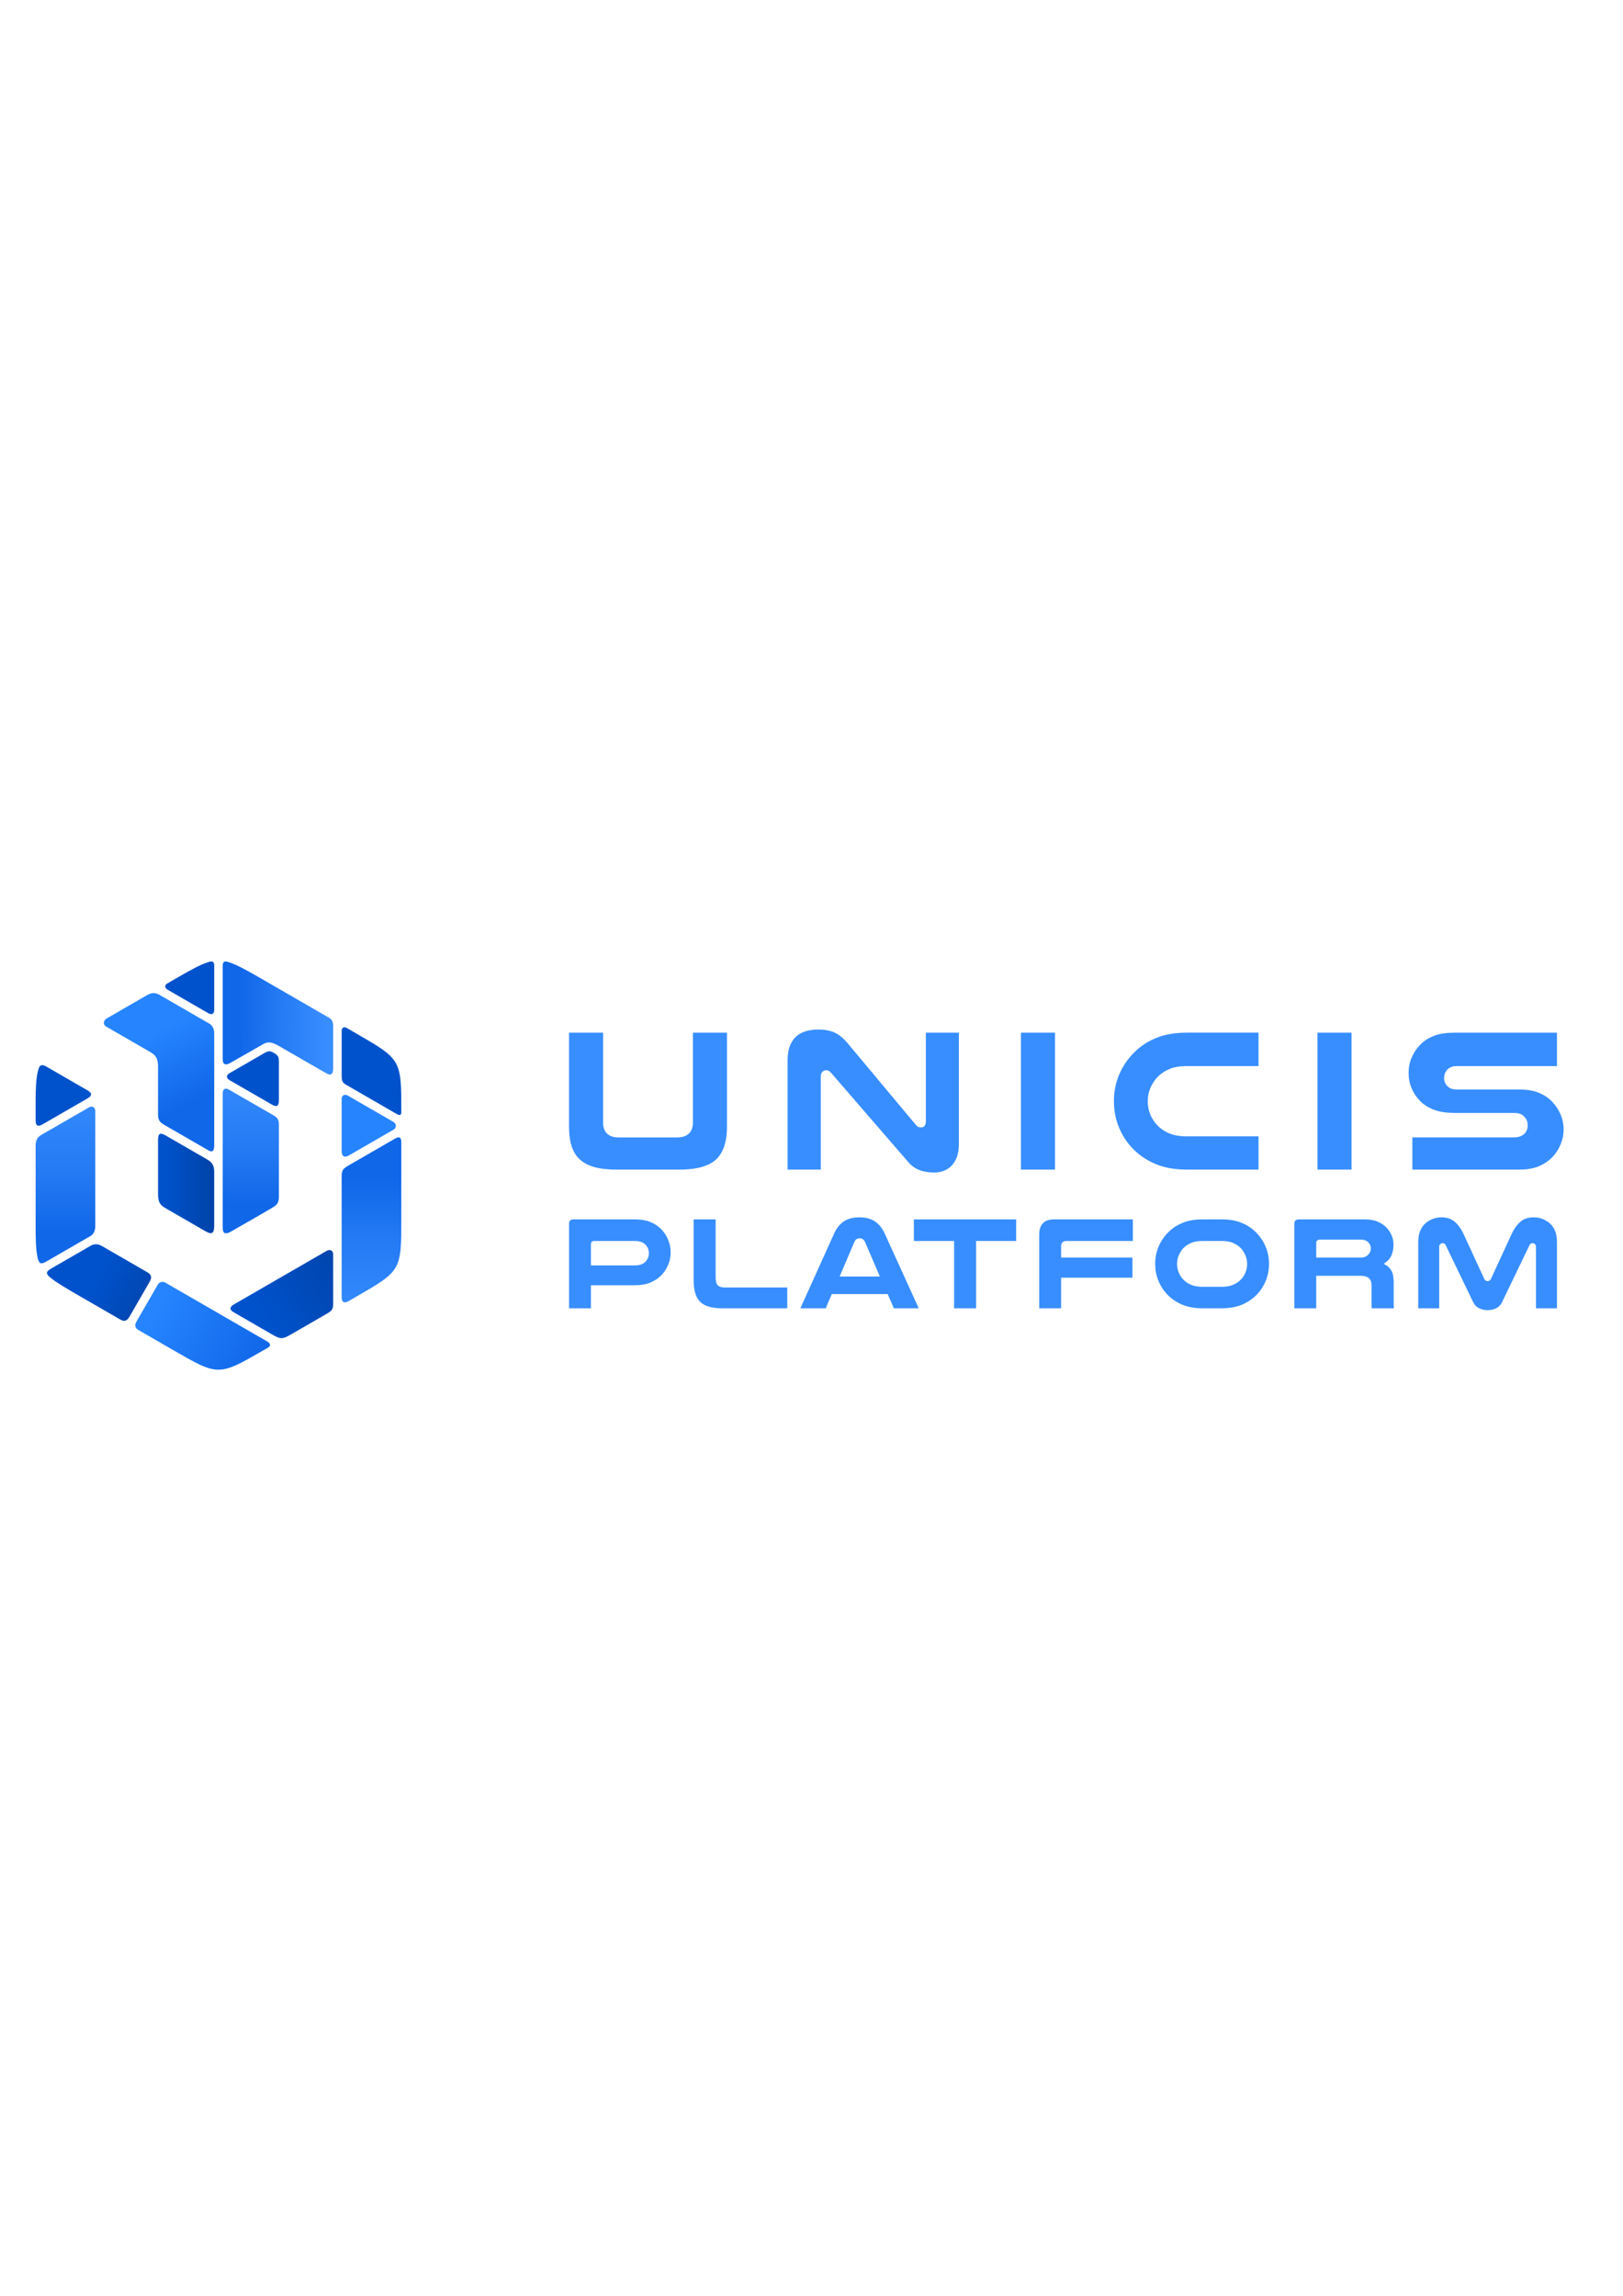 <?xml version="1.0" encoding="UTF-8"?>
<!DOCTYPE svg PUBLIC "-//W3C//DTD SVG 1.1//EN" "http://www.w3.org/Graphics/SVG/1.1/DTD/svg11.dtd">
<!-- Creator: CorelDRAW 2021 (64-Bit) -->
<svg xmlns="http://www.w3.org/2000/svg" xml:space="preserve" width="8.268in" height="11.693in" version="1.1" style="shape-rendering:geometricPrecision; text-rendering:geometricPrecision; image-rendering:optimizeQuality; fill-rule:evenodd; clip-rule:evenodd"
viewBox="1800.86 5256.45 4357.72 1080.91"
 xmlns:xlink="http://www.w3.org/1999/xlink"
 xmlns:xodm="http://www.corel.com/coreldraw/odm/2003">
 <defs>
  <style type="text/css">
   <![CDATA[
    .fil1 {fill:#0052CC}
    .fil6 {fill:#2684FF}
    .fil12 {fill:#388EFF}
    .fil0 {fill:white}
    .fil9 {fill:url(#id0)}
    .fil3 {fill:url(#id1)}
    .fil4 {fill:url(#id2)}
    .fil8 {fill:url(#id3)}
    .fil11 {fill:url(#id4)}
    .fil10 {fill:url(#id5)}
    .fil2 {fill:url(#id6)}
    .fil5 {fill:url(#id7)}
    .fil7 {fill:url(#id8)}
   ]]>
  </style>
  <linearGradient id="id0" gradientUnits="userSpaceOnUse" x1="2798.29" y1="6282.24" x2="2798.3" y2="5878.68">
   <stop offset="0" style="stop-opacity:1; stop-color:#388EFF"/>
   <stop offset="0.58" style="stop-opacity:1; stop-color:#247BF4"/>
   <stop offset="1" style="stop-opacity:1; stop-color:#1067E8"/>
  </linearGradient>
  <linearGradient id="id1" gradientUnits="userSpaceOnUse" x1="2243.36" y1="5907.07" x2="2362.51" y2="5907.08">
   <stop offset="0" style="stop-opacity:1; stop-color:#0052CC"/>
   <stop offset="1" style="stop-opacity:1; stop-color:#0044AB"/>
  </linearGradient>
  <linearGradient id="id2" gradientUnits="userSpaceOnUse" xlink:href="#id1" x1="2506.69" y1="6263.57" x2="2744.22" y2="6122.71">
  </linearGradient>
  <linearGradient id="id3" gradientUnits="userSpaceOnUse" x1="1974.55" y1="6024.69" x2="1974.55" y2="5606.83">
   <stop offset="0" style="stop-opacity:1; stop-color:#1067E8"/>
   <stop offset="0.38" style="stop-opacity:1; stop-color:#247AF3"/>
   <stop offset="1" style="stop-opacity:1; stop-color:#388EFF"/>
  </linearGradient>
  <linearGradient id="id4" gradientUnits="userSpaceOnUse" x1="2444.5" y1="5439.45" x2="2677.69" y2="5440.31">
   <stop offset="0" style="stop-opacity:1; stop-color:#1067E8"/>
   <stop offset="0.459" style="stop-opacity:1; stop-color:#247AF3"/>
   <stop offset="1" style="stop-opacity:1; stop-color:#388EFF"/>
  </linearGradient>
  <linearGradient id="id5" gradientUnits="userSpaceOnUse" xlink:href="#id3" x1="2472.35" y1="5950.42" x2="2472.35" y2="5564.83">
  </linearGradient>
  <linearGradient id="id6" gradientUnits="userSpaceOnUse" xlink:href="#id1" x1="2059.61" y1="6151.43" x2="2216.39" y2="6228.63">
  </linearGradient>
  <linearGradient id="id7" gradientUnits="userSpaceOnUse" x1="2217.34" y1="6234.24" x2="2489.76" y2="6388.81">
   <stop offset="0" style="stop-opacity:1; stop-color:#2684FF"/>
   <stop offset="1" style="stop-opacity:1; stop-color:#1067E8"/>
  </linearGradient>
  <linearGradient id="id8" gradientUnits="userSpaceOnUse" xlink:href="#id7" x1="2278.92" y1="5455.76" x2="2378.79" y2="5644.37">
  </linearGradient>
 </defs>
 <g id="Layer_x0020_1">
  <rect class="fil0" x="-0" y="2649.24" width="8267.72" height="6394.43"/>
  <g id="_2054450621936">
   <path class="fil1" d="M2250.24 5355.43c-8.76,5.06 -7.04,12.48 1.02,17.12 36.22,20.91 72.45,41.83 108.67,62.74 9.8,5.66 16.08,2.16 16.08,-9.24 0,-39.27 0,-78.54 0,-117.81 0,-10.41 -3.44,-13.68 -13.57,-10.74 -13.62,3.94 -26.73,10.26 -39.28,16.77 -19.66,10.2 -38.75,21.43 -57.93,32.5 -5,2.89 -10,5.77 -15,8.66z"/>
   <path class="fil2" d="M2124.19 6257.95c11.28,6.51 18.14,2.81 24.33,-7.91 18.14,-31.43 36.29,-62.85 54.43,-94.28 6.55,-11.35 4.21,-18.79 -7.04,-25.29 -40.52,-23.4 -81.05,-46.8 -121.57,-70.19 -9.33,-5.39 -19.96,-6.48 -29.52,-0.97 -35.49,20.49 -70.98,40.98 -106.47,61.48 -13.27,7.67 -15.7,13.21 -3.33,23.45 9.81,8.12 20.54,15.17 31.32,21.9 17.19,10.75 34.81,20.79 52.37,30.92 35.16,20.3 70.31,40.6 105.47,60.89z"/>
   <path class="fil1" d="M1896.52 5723.8c0,14.36 6.66,16.89 18.63,9.99 40.46,-23.36 80.93,-46.72 121.39,-70.09 11.41,-6.59 12.01,-13.85 0.36,-20.57 -37.03,-21.38 -74.06,-42.76 -111.09,-64.15 -8.69,-5.02 -16.86,-7.4 -20.78,4.06 -4.77,13.97 -6.41,29.28 -7.31,43.94 -1.52,24.55 -1.2,49.18 -1.2,73.76 0,7.68 0,15.37 0,23.05z"/>
   <path class="fil1" d="M2718.22 5482.54l0 120.54c0,12.07 0.96,18.13 11.99,24.5l135.37 78.15c7,4.04 12.77,5.05 12.77,-4.97 0,-141.29 0.15,-141.01 -122.2,-211.66l-24.83 -14.33c-7.04,-4.07 -13.09,-0.09 -13.09,7.78z"/>
   <path class="fil3" d="M2376.01 6005.65c0,-48.01 0,-96.02 0,-144.03 0,-16.18 -4.4,-25.25 -18.58,-33.44 -37.27,-21.52 -74.54,-43.04 -111.8,-64.55 -16.38,-9.46 -20.43,-4.41 -20.43,13.18 0,46.35 0,92.7 0,139.06 0,20.2 0.76,31.79 19.6,42.67 35.64,20.57 71.28,41.16 106.92,61.73 18.52,10.69 24.28,6.31 24.28,-14.62z"/>
   <path class="fil4" d="M2428.73 6238.5c34.7,20.04 69.41,40.08 104.13,60.12 21.98,12.69 27.16,11.69 48.86,-0.7 33.61,-19.19 67.04,-38.72 100.52,-58.14 11.84,-6.87 13.14,-13.04 13.14,-26.11 0,-43.67 0,-87.33 0,-131 0,-11.05 -9.02,-14.21 -17.88,-9.09 -82.64,47.71 -165.27,95.43 -247.91,143.14 -12.21,7.05 -13.72,14.36 -0.85,21.79z"/>
   <path class="fil1" d="M2510.72 5542.35l-94.05 54.3c-9.04,5.22 -8.39,13.29 0.37,18.35 37.83,21.83 75.65,43.68 113.47,65.51 13.13,7.58 19.17,4.65 19.17,-10.79l0 -105.8c0,-12.08 -3.5,-16.23 -13.34,-21.91 -2.49,-1.44 -5.13,-3.04 -7.91,-3.84 -6.2,-1.81 -12.42,1.13 -17.7,4.19z"/>
   <path class="fil5" d="M2520.73 6332.98c8.47,-4.89 5.24,-11.95 -1.91,-16.08 -90.99,-52.53 -181.97,-105.06 -272.96,-157.59 -8.67,-5 -16.77,-3.13 -21.84,5.66 -18.85,32.64 -37.67,65.28 -56.53,97.92 -6.2,10.74 -4.17,17.67 6.48,23.81 30.42,17.56 60.84,35.13 91.26,52.69 122.35,70.65 122.05,70.64 244.4,0 3.7,-2.13 7.4,-4.27 11.1,-6.41z"/>
   <path class="fil6" d="M2718.22 5665.2c0,47.17 0,94.33 0,141.5 0,12.2 7.54,17.34 18.42,11.06 40.24,-23.24 80.48,-46.47 120.72,-69.7 8.67,-5 8.26,-15.92 -0.24,-20.82 -40.84,-23.57 -81.67,-47.16 -122.5,-70.73 -7.85,-4.53 -16.41,-0.96 -16.41,8.69z"/>
   <path class="fil7" d="M2230.46 5386.93c-13.06,-7.54 -22.39,-7.16 -35.33,0.31 -36.09,20.84 -72.18,41.69 -108.28,62.52 -7.86,4.54 -10.1,16.22 -1.45,21.21 39.91,23.05 79.82,46.09 119.73,69.13 18.43,10.64 20.01,22.08 20.07,41.99 0.13,40.6 0,81.2 0,121.8 0,16.59 1.97,22.72 16.7,31.22 39.28,22.67 78.55,45.35 117.82,68.02 14.07,8.13 16.29,-1.63 16.29,-14.02 0,-99.83 0,-199.65 0,-299.48 0,-10.28 -3.65,-20.78 -12.93,-26.13 -44.21,-25.52 -88.41,-51.04 -132.61,-76.57z"/>
   <path class="fil8" d="M1896.52 5791.23c0,17.28 0,34.56 0,51.84 0,47.44 0,94.88 0,142.32 0,21.69 -0.16,43.38 0.76,65.05 0.58,13.74 1.58,27.76 4.57,41.2 4.43,19.89 10.88,17.55 26.53,8.51 38.34,-22.13 76.68,-44.28 115.02,-66.41 9.75,-5.63 13.24,-15.76 13.24,-26.55 0,-103.09 0,-206.18 0,-309.27 0,-9.94 -7.85,-14.92 -16.65,-9.84 -43.13,24.89 -86.26,49.8 -129.39,74.7 -10.69,6.17 -14.08,16.64 -14.08,28.43z"/>
   <path class="fil9" d="M2878.35 5783.12c0,-14.26 -4.15,-18.4 -17.4,-10.75l-126.13 72.82c-15.78,9.11 -16.6,14.5 -16.6,32.06l0 320.85c0,13.15 6.92,16.86 18.26,10.32l19.67 -11.35c122.36,-70.64 122.2,-70.37 122.2,-211.66 0,-47.44 0,-94.88 0,-142.32l0 -59.96z"/>
   <path class="fil10" d="M2420.24 6021.94c38.31,-22.12 76.98,-43.62 114.92,-66.39 13.14,-7.89 14.51,-16.28 14.51,-30.78 0,-62.96 0,-125.91 0,-188.87 0,-13.24 -2.45,-19.35 -14.13,-26.09 -40,-23.09 -80,-46.19 -120,-69.28 -9.75,-5.63 -16.68,-1.77 -16.68,9.52 0,120.67 0,241.35 0,362.02 0,16.37 9.07,16.98 21.39,9.87z"/>
   <path class="fil11" d="M2509.63 5346.77c-19.48,-11.24 -38.9,-22.62 -58.91,-32.9 -12.18,-6.26 -24.82,-12.27 -37.96,-16.24 -9.01,-2.72 -13.9,-0.42 -13.9,9.61 0,84.39 0,168.77 0,253.16 0,13.29 9.07,14.92 19.26,9.04 29.84,-17.23 59.83,-34.21 89.78,-51.26 4.87,-2.77 10.02,-4.41 15.66,-4.3 12.26,0.24 26.55,9.71 36.95,15.71l116.72 67.33c13.66,7.88 18.15,0.15 18.15,-13.45l0 -114.23c0,-8.72 -2.42,-16.64 -10.33,-21.23 -18.68,-10.83 -37.41,-21.59 -56.13,-32.37l-119.28 -68.87z"/>
  </g>
  <path class="fil12" d="M3752.78 5487.61l-91.4 0 0 240.83c0,27.42 -15.93,40.4 -42.64,40.4l-157.11 0c-26.54,0 -41.52,-13.5 -41.52,-40.4l0 -240.83 -91.4 0 0 252.01c0,17.57 1.63,36.13 7.02,52.93 4.34,13.53 11.37,25.55 21.8,35.25 10.98,10.2 24.62,16.63 38.95,20.61 19.03,5.29 39.88,6.8 59.56,6.8l169.41 0c32.06,0 73.62,-4.36 98.22,-27.39 23.59,-22.09 29.11,-57.39 29.11,-88.19l0 -252.01zm622.6 0l-88.6 0 0 239.15c0,8.38 -3.89,15.24 -13.01,15.24 -2.33,0 -4.66,-0.35 -6.85,-1.17 -2.71,-1.02 -4.91,-3.02 -6.63,-5.16l-184.44 -220.78c-9.55,-11.04 -21.16,-21.65 -34.57,-27.75 -13.31,-6.05 -28.65,-7.92 -43.14,-7.92 -11.4,0 -22.81,1.33 -33.77,4.54 -9.68,2.83 -18.45,7.47 -25.94,14.24 -7.71,6.98 -13.11,15.75 -16.81,25.41 -4.67,12.19 -6.09,25.99 -6.09,38.96l0 292.82 89.17 0 0 -250.89c0,-4.3 1.22,-8.39 4.31,-11.49 2.83,-2.83 6.37,-4.31 10.37,-4.31 5.2,0 9.49,3.03 12.86,6.83l207.43 239.85c8.15,9.43 17.89,16.72 29.53,21.2 12.78,4.92 26.73,6.65 40.35,6.65 8.6,0 16.98,-1.45 25.04,-4.43 7.9,-2.92 14.82,-7.38 20.78,-13.34 6.56,-6.56 11.19,-14.72 14.48,-23.35 4.18,-10.94 5.53,-23.13 5.53,-34.78l0 -299.53zm258.06 0l-91.4 0 0 367.59 91.4 0 0 -367.59zm546.56 367.59l0 -89.16 -192.74 0c-15.9,0 -32.56,-1.98 -47.31,-8.24 -12.35,-5.24 -23.46,-12.6 -32.48,-22.44 -7.97,-8.37 -14.09,-18.03 -18.39,-28.76 -4.43,-11.07 -6.52,-22.71 -6.52,-34.63 0,-13.18 2.6,-25.9 8,-37.91 5.21,-11.58 12.37,-21.91 21.55,-30.69l0.1 -0.09c8.99,-8.17 19.37,-14.37 30.63,-18.87 13.79,-5.51 29.68,-7.08 44.41,-7.08l192.74 0 0 -89.72 -192.74 0c-26.44,0 -53.56,3.31 -78.38,12.8 -21.48,8.2 -40.99,19.93 -57.87,35.58 -18.54,17.19 -33.09,37.36 -43.53,60.4 -10.76,23.75 -15.75,48.96 -15.75,75.02 0,23.35 3.87,46.23 12.49,67.98 8.22,20.72 19.72,39.57 34.79,56 17.42,19 38.44,33.39 62,43.77 27,11.89 56.94,16.05 86.25,16.05l192.74 0zm249.68 -367.59l-91.4 0 0 367.59 91.4 0 0 -367.59zm551.59 89.72l0 -89.72 -272.14 0c-19.07,0 -41.15,1.66 -59.01,8.85 -13.56,5.46 -26.04,13.1 -36.22,23.67 -9.65,10.01 -17.23,21.46 -22.73,34.23 -5.61,13.04 -8.24,26.81 -8.24,41 0,14.24 2.42,28.17 7.98,41.31 5.36,12.69 12.88,24.01 22.44,33.93 10.24,10.61 22.84,18.24 36.48,23.66 18.02,7.17 40.09,8.86 59.31,8.86l153.76 0c5.95,0 13.01,0.33 18.69,2.22 4.65,1.55 8.68,4.14 11.93,7.8 6.4,6.46 9.22,14.61 9.22,23.67 0,7.75 -2.34,14.81 -7.4,20.7 -3.33,3.89 -7.65,6.59 -12.39,8.44 -6.07,2.38 -13.59,2.87 -20.06,2.87l-269.9 0 0 86.37 287.79 0c18.39,0 37.73,-2.43 54.59,-10.15 14.18,-6.49 26.87,-15.36 37.1,-27.19 8.38,-9.69 14.79,-20.74 19.51,-32.63 4.81,-12.11 7.18,-24.75 7.18,-37.78 0,-14.03 -2.7,-27.56 -8.24,-40.44 -5.5,-12.77 -13.08,-24.23 -22.73,-34.24 -10.04,-10.42 -22.13,-18.13 -35.45,-23.7 -16.16,-6.75 -34.57,-8.82 -51.96,-8.82l-166.06 0c-4.85,0 -10.48,-0.24 -15.16,-1.61 -3.63,-1.07 -7.02,-2.75 -9.94,-5.17 -7.52,-6.21 -11.39,-14.37 -11.39,-24.12 0,-8.94 2.98,-16.87 9.34,-23.23 2.97,-2.97 6.62,-5.07 10.54,-6.51 5.08,-1.87 11.23,-2.28 16.61,-2.28l266.55 0z"/>
  <path class="fil12" d="M3328.72 6227.52l58.79 0 0 -61.79 116.54 0c15.53,0 31.93,-2.01 46.15,-8.58 11.89,-5.5 22.38,-13.12 30.76,-23.23 6.56,-7.91 11.63,-16.8 15.22,-26.43 3.63,-9.71 5.41,-19.85 5.41,-30.22 0,-11.86 -2.35,-23.34 -6.99,-34.25 -4.58,-10.75 -10.97,-20.43 -19.24,-28.7 -8.23,-8.23 -18.04,-14.34 -28.81,-18.67 -13.21,-5.31 -28.35,-6.83 -42.49,-6.83l-162.83 0c-8.31,0 -12.49,3.18 -12.49,11.76l0 226.93zm176.78 -115.12l-117.99 0 0 -56.93c0,-5.14 2.95,-8.59 8.22,-8.59l109.76 0c6.23,0 12.89,0.7 18.65,3.19 4.72,2.04 8.92,4.98 12.09,9.06 4.7,6.05 6.92,13.05 6.92,20.68 0,7.22 -2.14,13.8 -6.51,19.54 -3.12,4.26 -7.27,7.43 -12.06,9.63 -5.83,2.68 -12.73,3.41 -19.09,3.41zm409.16 115.12l0 -55.88 -166.96 0c-6.61,0 -15.08,-0.9 -19.83,-6.03 -4.73,-5.11 -5.48,-14.07 -5.48,-20.74l0 -156.06 -59.15 0 0 162.24c0,11.42 0.94,23.11 3.88,34.18 2.32,8.76 6.25,16.91 12.45,23.59 6.3,6.79 14.45,11.17 23.21,13.94 11.71,3.72 24.68,4.74 36.92,4.74l174.96 0zm35.36 0l68.48 0c0.18,-0.66 0.37,-1.32 0.59,-1.97 0.48,-1.45 0.97,-2.91 1.45,-4.36l0.05 -0.14 13.69 -31.69 149.97 0 14.03 31.95 0.02 0.06c0.52,1.3 1.02,2.61 1.5,3.92 0.27,0.74 0.52,1.49 0.76,2.24l66.89 0c-0.09,-0.26 -0.18,-0.52 -0.27,-0.77 -0.62,-1.74 -1.37,-3.42 -2.2,-5.08l-88.73 -194.91c-5.94,-13.04 -14.41,-24.77 -26.53,-32.69 -12.23,-7.98 -26.74,-10.7 -41.16,-10.7 -14.49,0 -29.41,2.59 -41.69,10.69 -12.04,7.94 -20.48,19.67 -26.36,32.69l-87.99 194.88 -0.03 0.06c-0.82,1.64 -1.57,3.32 -2.2,5.06 -0.09,0.26 -0.18,0.52 -0.27,0.78zm213.28 -85.32l-108.02 0 39.51 -92.83c1.31,-3.09 3.24,-6 6.23,-7.68 2.44,-1.37 5.09,-2.09 7.89,-2.09 3,0 5.85,0.76 8.4,2.35 2.79,1.74 4.72,4.4 6.07,7.37l39.91 92.87zm365.97 -153.38l-274.68 0 0 58.06 107.94 0 0 180.64 59.15 0 0 -180.64 107.58 0 0 -58.06zm313.26 0l-210.58 0c-27.99,0 -40.84,13.85 -40.84,41.57l0 197.13 58.78 0 0 -82.14 191.54 0 0 -54.06 -191.54 0 0 -30.04c0,-8.82 4.59,-14.4 13.68,-14.4l178.95 0 0 -58.06zm187 238.7l51.61 0c19.04,0 38.48,-2.7 56.02,-10.43 15.28,-6.72 28.96,-16.09 40.26,-28.42 9.77,-10.66 17.26,-22.93 22.59,-36.36 5.59,-14.1 8.11,-28.99 8.11,-44.14 0,-16.89 -3.25,-33.3 -10.23,-48.71 -6.76,-14.93 -16.25,-28.08 -28.27,-39.22 -10.95,-10.15 -23.65,-17.78 -37.58,-23.1 -16.13,-6.17 -33.72,-8.31 -50.91,-8.31l-51.61 0c-17.19,0 -34.77,2.15 -50.91,8.31 -13.93,5.32 -26.63,12.96 -37.58,23.1 -12.02,11.14 -21.5,24.29 -28.27,39.22 -6.98,15.41 -10.23,31.82 -10.23,48.71 0,15.15 2.52,30.04 8.11,44.14 5.32,13.43 12.82,25.7 22.59,36.36 11.3,12.33 24.99,21.7 40.26,28.42 17.54,7.72 36.97,10.43 56.02,10.43zm0 -180.64l51.61 0c9.63,0 19.93,1.01 28.92,4.61 7.33,2.93 14.09,6.99 19.96,12.3l0.06 0.05c6.13,5.55 10.65,12.47 14.04,20 3.52,7.82 5.21,16.13 5.21,24.7 0,7.75 -1.37,15.36 -4.25,22.56 -2.79,6.97 -6.78,13.28 -11.96,18.72 -5.9,6.44 -13.15,11.24 -21.18,14.65 -9.61,4.07 -20.44,5.36 -30.81,5.36l-51.61 0c-10.37,0 -21.2,-1.29 -30.81,-5.36 -8.03,-3.41 -15.28,-8.2 -21.18,-14.65 -5.18,-5.44 -9.17,-11.75 -11.96,-18.72 -2.88,-7.2 -4.25,-14.81 -4.25,-22.56 0,-8.57 1.69,-16.88 5.21,-24.7 3.39,-7.53 7.95,-14.4 14.04,-20l0.06 -0.05c5.82,-5.35 12.63,-9.37 19.96,-12.3 9,-3.6 19.3,-4.61 28.92,-4.61zm305.39 180.64l0 -87.23 117.99 0c7.52,0 16.94,0.94 22.94,5.89 5.8,4.78 7.45,12.24 7.45,19.42l0 49.07c0,4.29 0.22,8.59 0.69,12.85l59.46 0c-0.22,-2.18 -0.37,-4.36 -0.45,-6.55 -0.16,-4.4 -0.19,-8.81 -0.19,-13.21l0 -49.07c0,-9.75 -0.85,-21.96 -5.26,-30.78 -3.7,-7.39 -9.57,-12.93 -16.63,-17.08l-4.62 -2.72 4.34 -3.14c7.56,-5.46 13.59,-12.35 16.95,-21.13 3.31,-8.62 4.86,-17.69 4.86,-26.91 0,-8.63 -1.65,-17.03 -5,-24.99 -3.27,-7.77 -7.8,-14.84 -13.65,-20.92 -6.78,-7.04 -14.98,-12.29 -23.93,-16.11 -11.19,-4.78 -24.35,-6.08 -36.43,-6.08l-174.46 0c-8.34,0 -12.85,3.01 -12.85,11.76l0 226.93 58.78 0zm140.16 -176.64c4.41,4.44 6.41,10 6.41,16.22 0,5.61 -2,10.59 -5.5,14.92 -2.3,2.85 -5.15,5.11 -8.43,6.75 -3.92,1.96 -8.5,2.55 -12.83,2.55l-119.81 0 0 -39.12c0,-5.57 3.38,-8.95 8.95,-8.95l110.85 0c7.57,0 15.15,1.83 20.35,7.63zm449.96 176.64l56.24 0 0 -176.41c0,-10.87 -1.23,-22.72 -5.69,-32.74 -3.65,-8.17 -8.85,-15.28 -15.88,-20.85 -5.48,-4.34 -11.68,-7.67 -18.18,-10.2 -7.19,-2.8 -14.85,-3.94 -22.54,-3.94 -13.11,0 -25.8,3.05 -35.86,11.85 -10.04,8.78 -17.56,19.84 -23.11,31.91l-55.56 120.57c-1.62,4.15 -4.8,6.86 -9.41,6.86 -4.6,0 -7.78,-2.71 -9.4,-6.86l-55.56 -120.57c-5.58,-12.11 -13.15,-23.14 -23.28,-31.89 -10.09,-8.72 -22.59,-11.87 -35.69,-11.87 -7.69,0 -15.35,1.14 -22.54,3.94 -6.5,2.54 -12.7,5.86 -18.18,10.2 -7.03,5.57 -12.23,12.68 -15.88,20.85 -4.46,10.02 -5.69,21.87 -5.69,32.74l0 176.41 56.24 0 0 -164.78c0,-2.84 0.81,-5.56 2.97,-7.51 1.78,-1.61 3.93,-2.54 6.34,-2.54 3.59,0 6.6,1.61 7.94,5.01l74.44 154.32c3.44,6.88 8.51,12.11 15.46,15.47 7.19,3.48 14.86,5.1 22.83,5.1 7.97,0 15.64,-1.62 22.83,-5.1 6.95,-3.37 12.02,-8.59 15.46,-15.47l74.44 -154.32c1.33,-3.4 4.35,-5.01 7.94,-5.01 2.41,0 4.56,0.93 6.34,2.54 2.16,1.94 2.97,4.67 2.97,7.51l0 164.78z"/>
 </g>
</svg>
